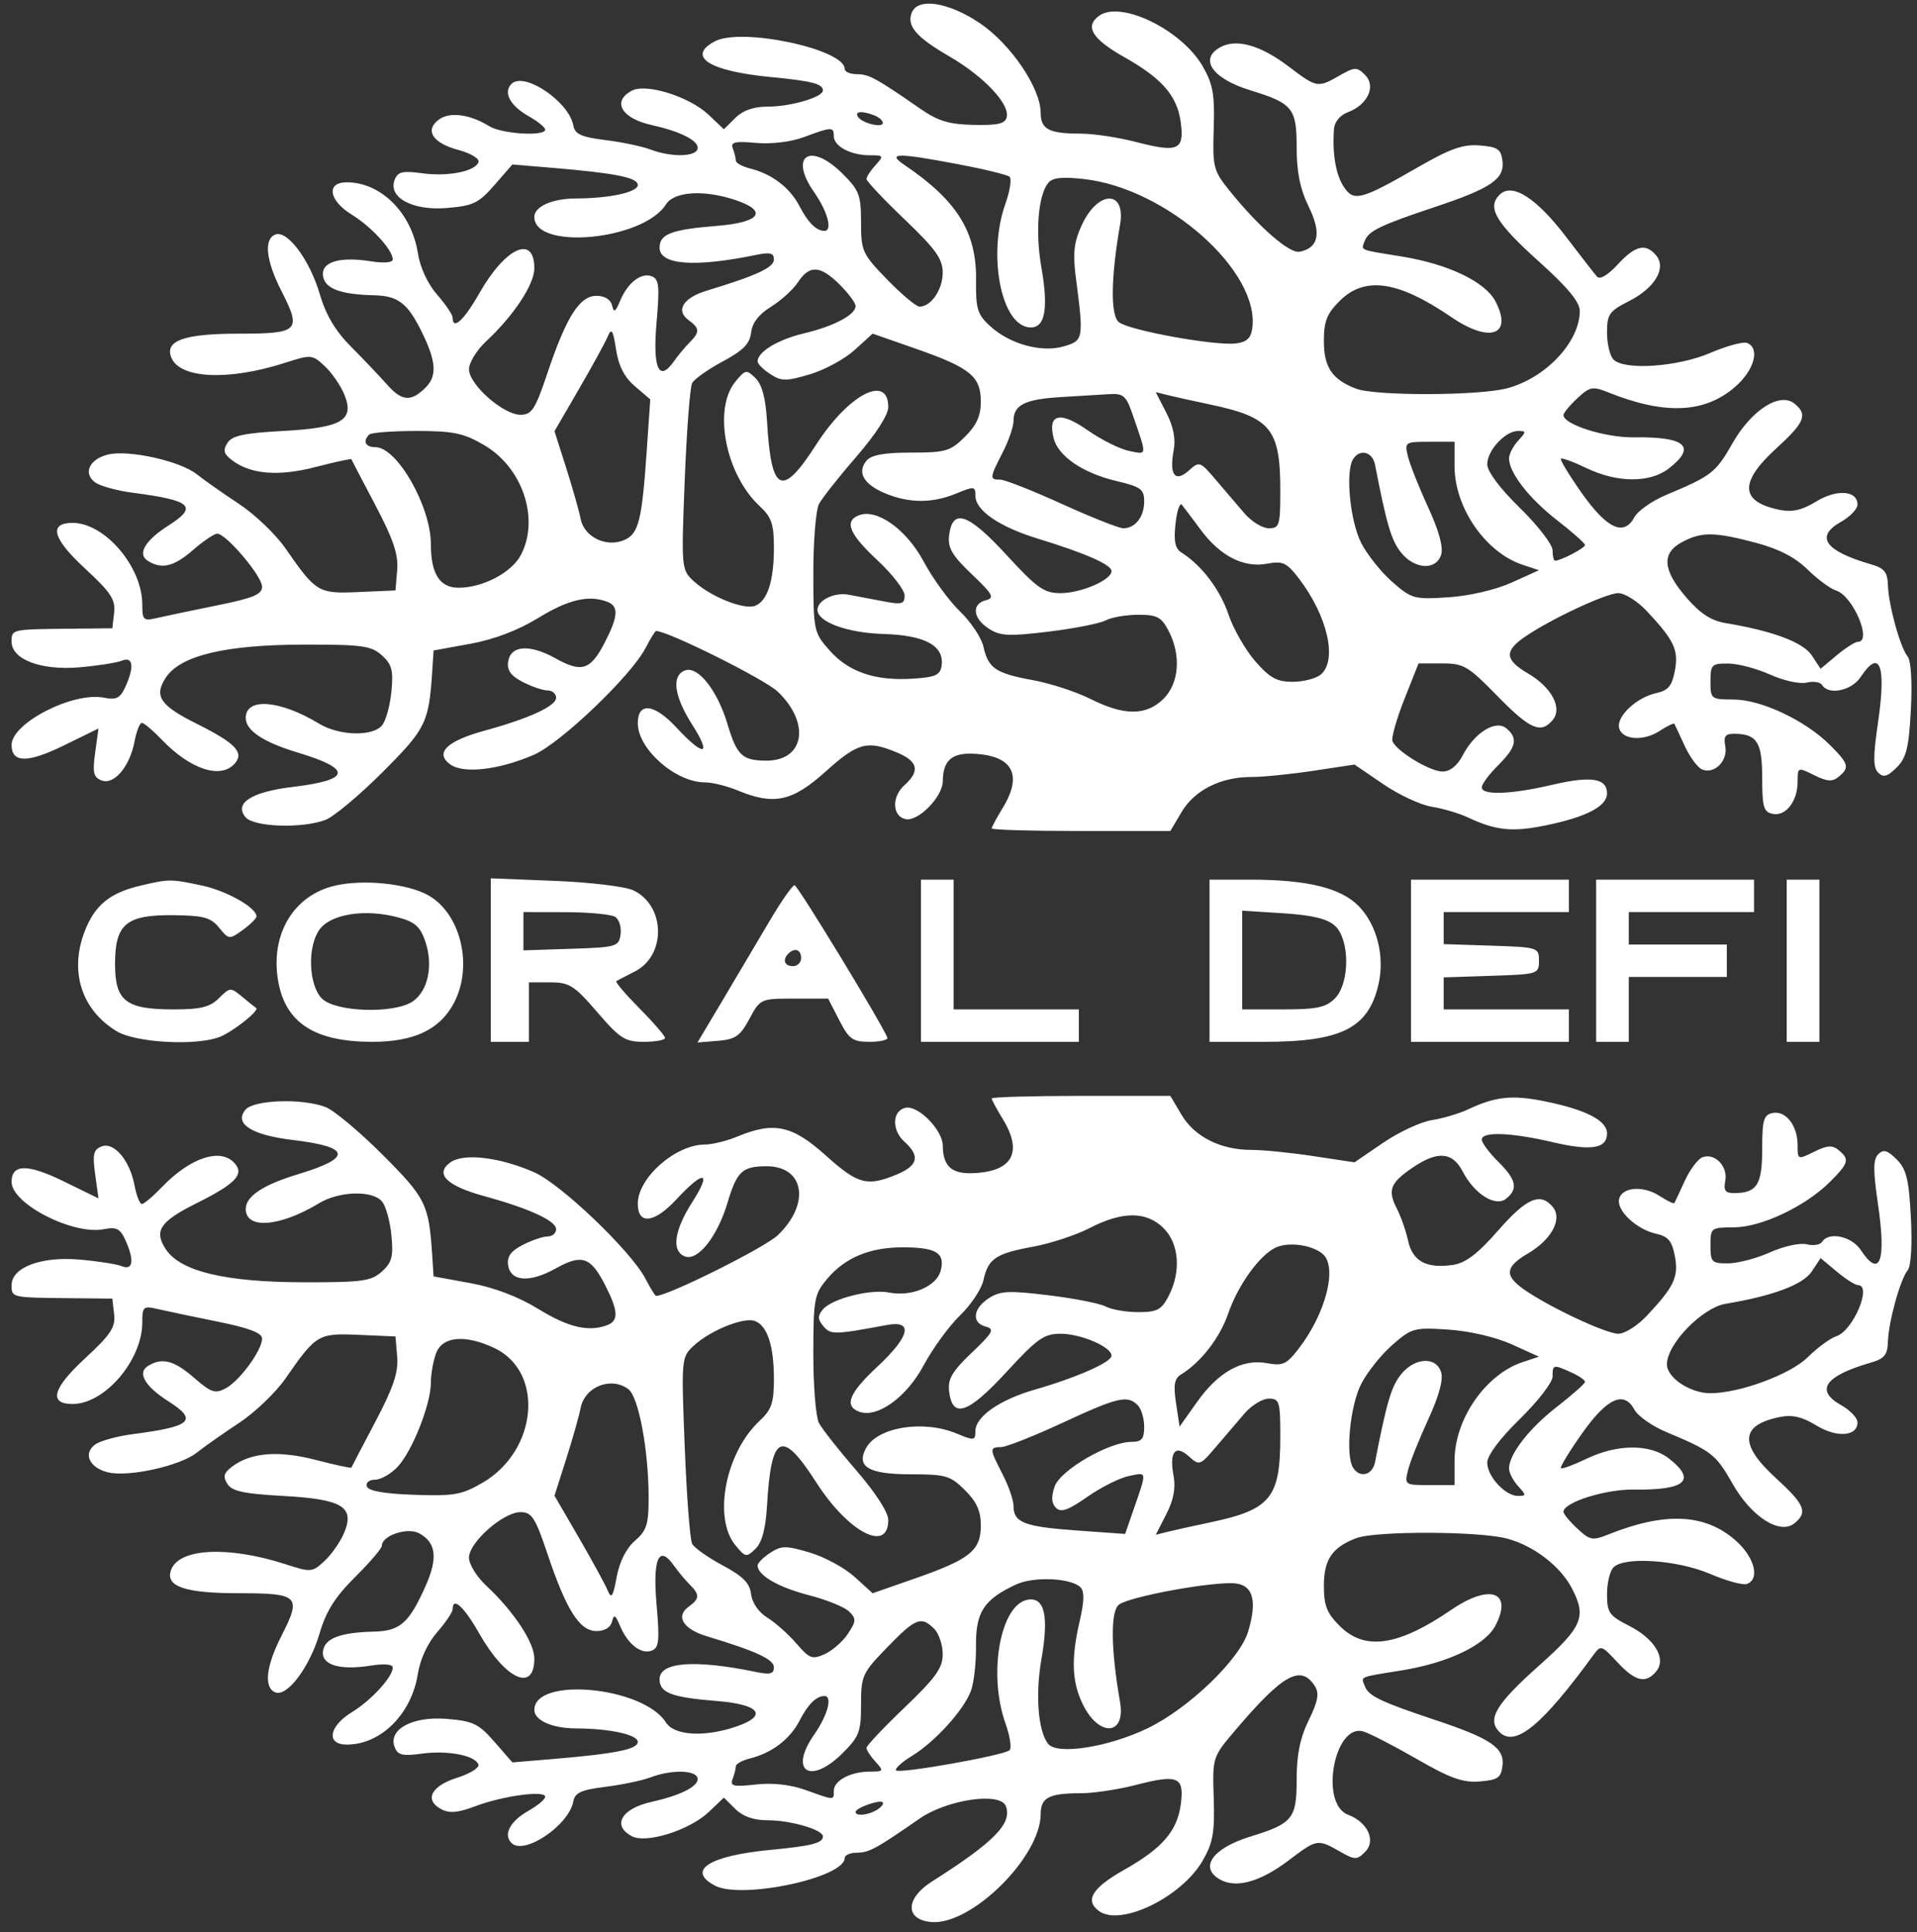 <svg width="124" height="125" viewBox="0 0 124 125" fill="none" xmlns="http://www.w3.org/2000/svg">
<rect x="0" y="0" width="124" height="125" fill="#333333" stroke="none"/>
<path fill-rule="evenodd" clip-rule="evenodd" d="M58.974 0.825C58.642 1.685 59.264 2.405 61.421 3.657C63.611 4.927 65.298 6.704 65.123 7.556C65.032 8.004 64.587 8.113 62.994 8.081C61.387 8.049 60.686 7.837 59.524 7.032C56.651 5.042 56.213 4.803 55.432 4.801C54.995 4.8 54.639 4.645 54.639 4.457C54.639 3.179 47.961 1.758 46.243 2.671C44.386 3.657 45.861 4.602 49.857 4.985C52.508 5.238 53.23 5.424 53.23 5.852C53.23 6.289 51.149 6.898 49.656 6.898C48.748 6.898 48.055 7.14 47.561 7.631L46.823 8.364L45.848 7.436C44.605 6.254 41.802 5.371 40.868 5.867C39.568 6.557 40.195 7.654 42.135 8.086C43.974 8.495 45.129 9.065 45.129 9.563C45.129 10.147 43.488 10.206 42.075 9.673C41.532 9.468 40.216 9.192 39.15 9.06C37.596 8.867 37.188 8.682 37.086 8.121C36.802 6.57 33.903 4.615 33.088 5.425C32.533 5.976 32.992 6.839 34.202 7.523C34.785 7.852 35.264 8.24 35.265 8.384C35.269 8.84 32.46 8.668 31.645 8.163C30.399 7.392 29.102 7.219 28.399 7.729C27.449 8.419 27.973 9.252 29.636 9.697C30.438 9.911 31.026 10.263 30.953 10.483C30.749 11.09 28.986 11.439 27.291 11.208C26.038 11.038 25.729 11.111 25.529 11.627C25.085 12.777 26.678 13.641 28.906 13.457C30.605 13.317 30.964 13.144 31.986 11.97L33.143 10.641L35.786 10.863C39.819 11.202 41.255 11.492 41.255 11.968C41.255 12.435 39.436 12.833 37.269 12.839C35.723 12.844 34.563 13.357 34.563 14.037C34.563 16.217 41.621 15.541 43.079 13.222C43.611 12.378 45.558 12.261 47.595 12.95C49.709 13.666 49.173 14.389 46.362 14.615C43.433 14.85 42.664 15.142 42.664 16.022C42.664 17.142 44.937 17.311 48.916 16.49C49.815 16.304 50.06 16.369 50.06 16.793C50.06 17.308 48.919 17.836 45.721 18.802C44.188 19.265 43.681 20.088 44.544 20.714C45.264 21.237 45.275 21.491 44.609 22.154C44.323 22.438 43.859 22.994 43.58 23.391C42.617 24.756 42.209 23.818 42.471 20.839C42.676 18.505 42.627 18.054 42.155 17.873C41.47 17.612 40.599 18.292 40.106 19.474C39.804 20.197 39.708 20.249 39.589 19.751C39.499 19.375 39.111 19.139 38.582 19.139C37.494 19.139 36.637 20.488 35.416 24.122C34.62 26.492 34.399 26.833 33.666 26.833C32.55 26.833 30.336 24.876 30.336 23.889C30.336 23.464 30.832 22.654 31.438 22.089C33.232 20.417 34.563 18.402 34.563 17.358C34.563 15.153 32.694 16.001 31.004 18.973C30.008 20.727 29.279 21.393 29.279 20.55C29.279 20.364 28.828 19.695 28.275 19.063C27.666 18.367 27.176 17.309 27.03 16.377C26.622 13.771 24.637 11.794 22.429 11.794C21.08 11.794 21.265 12.973 22.758 13.889C24.027 14.668 25.405 16.174 25.405 16.782C25.405 16.992 24.844 17.041 23.99 16.905C21.956 16.582 20.763 16.948 20.895 17.855C21.015 18.674 22.013 19.051 24.206 19.104C25.74 19.141 26.353 19.605 27.25 21.412C28.223 23.37 28.294 24.314 27.524 25.079C26.575 26.021 25.993 25.967 25.002 24.843C24.546 24.326 23.515 23.243 22.712 22.436C21.695 21.414 21.08 20.381 20.684 19.028C20.038 16.822 18.591 14.876 17.816 15.171C17.048 15.464 17.197 16.853 18.209 18.836C19.52 21.405 19.337 21.587 15.445 21.587C11.931 21.587 10.656 22.033 11.074 23.115C11.612 24.507 14.776 24.655 18.475 23.461C20.123 22.929 20.199 22.936 21 23.683C21.455 24.107 22.021 24.921 22.259 25.491C22.964 27.18 22.148 27.672 18.298 27.882C15.77 28.02 15.007 28.185 14.707 28.659C14.407 29.134 14.474 29.373 15.023 29.785C16.234 30.695 18.028 30.834 20.44 30.208C21.681 29.885 22.711 29.663 22.73 29.713C22.748 29.764 23.447 31.102 24.282 32.686C25.444 34.892 25.775 35.876 25.691 36.883L25.581 38.199L23.22 38.302C20.577 38.417 20.456 38.345 18.457 35.466C17.831 34.565 16.484 33.277 15.463 32.604C14.441 31.93 13.21 31.064 12.725 30.679C11.647 29.82 8.294 29.08 6.974 29.41C5.772 29.709 5.356 30.628 6.159 31.211C6.484 31.447 7.58 31.748 8.593 31.879C12.396 32.372 12.829 32.772 10.893 34.002C9.385 34.961 8.866 35.844 9.555 36.28C10.46 36.853 11.248 36.664 12.495 35.576C13.157 34.999 13.858 34.527 14.052 34.527C14.627 34.527 16.952 37.273 16.952 37.953C16.952 38.456 16.383 38.693 14.046 39.165C12.448 39.488 10.704 39.854 10.172 39.978C9.272 40.188 9.203 40.126 9.203 39.1C9.203 36.668 6.782 33.832 4.702 33.829C3.127 33.826 3.397 34.838 5.488 36.77C7.17 38.325 7.479 38.792 7.382 39.637L7.266 40.647L4.448 40.676C0.745 40.713 0.75 40.712 0.75 41.513C0.75 42.666 2.646 43.385 5.13 43.174C6.305 43.074 7.543 42.88 7.882 42.744C8.616 42.449 8.703 43.142 8.098 44.46C7.771 45.172 7.519 45.297 6.721 45.138C4.727 44.742 0.75 46.778 0.75 48.195C0.75 49.367 1.784 49.377 4.132 48.227L6.37 47.131L6.155 48.691C5.976 49.988 6.046 50.292 6.57 50.491C7.379 50.8 8.395 49.597 8.703 47.967C8.827 47.307 9.04 46.768 9.176 46.768C9.312 46.768 9.889 47.254 10.458 47.848C12.327 49.8 14.315 50.438 15.206 49.373C15.797 48.665 15.21 48.064 12.709 46.816C10.347 45.637 9.941 45.029 10.726 43.839C11.671 42.407 14.571 41.713 19.644 41.704C23.432 41.697 24.01 41.776 24.7 42.396C25.349 42.979 25.452 43.367 25.318 44.744C25.23 45.652 24.957 46.636 24.711 46.931C24.097 47.665 21.94 47.606 20.642 46.819C18.104 45.283 15.895 45.109 15.895 46.447C15.895 47.263 17.026 48.015 19.269 48.691C22.811 49.758 22.707 50.459 18.939 50.91C16.266 51.229 15.122 51.963 15.88 52.87C16.415 53.51 19.541 53.615 21.052 53.044C21.589 52.842 23.251 51.451 24.746 49.955C27.548 47.15 27.741 46.761 27.956 43.464L28.047 42.084L30.423 41.65C31.965 41.368 33.512 40.779 34.833 39.97C36.778 38.778 38.08 38.475 39.289 38.936C40.032 39.219 39.991 39.868 39.126 41.553C38.199 43.356 37.634 43.541 35.94 42.595C34.26 41.657 33.021 41.745 32.868 42.813C32.788 43.37 33.048 43.728 33.819 44.124C34.403 44.424 35.126 44.669 35.426 44.669C35.726 44.669 35.972 44.882 35.972 45.141C35.972 45.679 34.228 46.482 31.351 47.269C28.897 47.94 28.109 48.709 29.117 49.45C29.969 50.078 32.276 49.813 34.54 48.828C36.265 48.078 40.817 43.727 41.749 41.938C42.068 41.324 42.377 40.822 42.436 40.822C43.206 40.822 49.466 43.944 50.308 44.747C52.441 46.783 52.035 49.222 49.565 49.211C48.009 49.203 47.665 48.878 47.056 46.841C46.401 44.651 45.136 43.058 44.304 43.376C43.423 43.711 43.6 45.043 44.769 46.874C46.067 48.906 45.553 49.002 43.75 47.063C42.313 45.518 41.255 45.402 41.255 46.79C41.255 48.464 43.697 50.615 45.597 50.615C46.067 50.615 47.021 50.851 47.717 51.139C50.061 52.112 51.247 51.857 53.406 49.915C55.488 48.044 56.087 47.881 57.996 48.673C59.389 49.251 59.535 49.872 58.498 50.804C57.659 51.558 57.714 52.83 58.593 52.996C59.41 53.151 60.978 51.543 60.984 50.543C60.993 49.244 61.537 48.723 62.848 48.76C65.486 48.835 66.2 50.09 64.852 52.284C64.465 52.914 64.149 53.504 64.149 53.596C64.149 53.688 66.749 53.762 69.926 53.762H75.702L76.44 52.521C77.278 51.11 78.974 50.264 80.956 50.267C81.689 50.269 83.487 50.088 84.952 49.867L87.616 49.464L89.466 50.727C90.482 51.422 91.899 52.081 92.613 52.193C93.327 52.305 94.387 52.619 94.968 52.892C96.754 53.731 97.822 53.841 99.958 53.404C102.615 52.86 103.949 52.166 103.949 51.329C103.949 50.345 102.917 50.185 100.389 50.777C97.736 51.398 95.848 51.465 95.848 50.938C95.848 50.73 96.324 50.089 96.905 49.512C98.084 48.341 98.213 47.76 97.435 47.119C96.745 46.55 95.381 47.396 94.614 48.869C94.264 49.541 93.797 49.915 93.308 49.915C92.494 49.915 90.325 48.599 90.072 47.952C89.988 47.738 90.333 46.519 90.838 45.242L91.757 42.92H93.279C94.677 42.92 94.968 43.092 96.849 45.019C98.969 47.19 99.672 47.496 100.436 46.582C101.082 45.809 100.375 44.472 98.845 43.575C97.357 42.703 97.292 42.141 98.578 41.24C100.196 40.106 103.882 38.374 104.678 38.374C105.091 38.374 105.909 38.885 106.498 39.511C108.291 41.414 108.592 42.05 108.338 43.396C108.153 44.375 107.905 44.673 107.132 44.841C105.882 45.114 104.582 46.314 104.726 47.062C104.88 47.865 106.276 47.987 107.346 47.291C107.836 46.973 108.268 46.764 108.305 46.827C108.343 46.891 108.645 47.537 108.978 48.265C109.311 48.992 109.824 49.678 110.117 49.79C110.914 50.094 111.779 49.209 111.599 48.275C111.476 47.636 111.599 47.468 112.187 47.472C113.651 47.483 113.987 48.018 113.987 50.332C113.987 52.217 114.082 52.54 114.669 52.655C115.516 52.822 116.277 51.838 116.277 50.575C116.277 49.627 116.286 49.624 117.347 50.149C118.193 50.568 118.524 50.59 118.932 50.254C119.659 49.655 119.59 49.412 118.347 48.178C116.756 46.598 113.913 45.26 112.138 45.256C110.677 45.252 110.641 45.224 110.641 44.086C110.641 43.003 110.722 42.921 111.786 42.928C112.416 42.932 113.64 43.255 114.507 43.646C115.38 44.039 116.431 44.269 116.863 44.161C117.292 44.055 117.741 44.125 117.861 44.318C118.284 44.998 119.772 44.686 120.36 43.795C121.598 41.919 122.022 43.045 121.476 46.762C121.156 48.943 121.159 49.657 121.493 49.988C121.828 50.321 122.085 50.249 122.683 49.655C123.313 49.029 123.473 48.38 123.604 45.91C123.697 44.14 123.614 42.744 123.4 42.484C122.918 41.9 122.159 39.157 122.119 37.858C122.094 37.014 121.888 36.76 121.032 36.512C118.037 35.646 117.381 34.715 119.09 33.756C119.674 33.429 120.151 32.928 120.151 32.643C120.151 31.729 118.814 31.628 117.486 32.443C116.584 32.997 115.938 33.148 115.147 32.991C112.565 32.478 112.476 31.226 114.868 29.039C116.746 27.321 116.949 26.832 116.084 26.119C115.137 25.339 113.293 26.517 112.059 28.687C110.982 30.582 110.724 30.782 107.766 32.023C106.862 32.402 105.94 33.052 105.717 33.466C105.043 34.715 103.947 34.211 102.319 31.904C101.505 30.75 100.897 29.748 100.967 29.678C101.037 29.608 101.787 29.883 102.633 30.29C104.623 31.246 106.739 31.252 107.952 30.305C109.763 28.891 109.034 28.245 105.684 28.294C103.842 28.321 101.132 27.463 101.132 26.854C101.132 26.717 101.533 26.23 102.024 25.772C102.843 25.009 103.011 24.977 104.049 25.393C107.693 26.854 110.276 26.738 112.241 25.024C113.484 23.94 113.866 22.516 113.002 22.186C112.75 22.091 111.68 22.382 110.624 22.834C108.514 23.738 105.086 23.975 104.372 23.265C104.14 23.035 103.949 22.251 103.949 21.524C103.949 20.331 104.089 20.131 105.372 19.481C107.045 18.634 107.811 17.344 107.128 16.526C106.451 15.716 105.777 15.876 104.638 17.114C104.01 17.797 103.488 18.105 103.306 17.901C103.141 17.716 102.258 16.58 101.342 15.376C99.378 12.794 97.813 11.792 97.001 12.598C96.168 13.425 96.746 14.405 99.57 16.944C101.393 18.583 102.188 19.545 102.188 20.11C102.188 22.109 100.009 24.439 97.505 25.117C95.691 25.608 88.969 25.627 87.714 25.145C86.165 24.549 85.634 23.761 85.634 22.059C85.634 20.784 85.83 20.289 86.664 19.461C88.289 17.848 90.434 18.162 93.883 20.518C96.373 22.22 97.873 21.685 96.736 19.502C96.071 18.226 93.682 17.083 90.653 16.592C87.841 16.137 88.033 16.22 88.287 15.564C88.53 14.935 89.321 14.557 92.863 13.376C96.435 12.185 97.322 11.581 97.188 10.431C97.096 9.649 96.889 9.505 95.719 9.41C94.629 9.321 93.822 9.608 91.669 10.847C88.022 12.947 87.557 13.068 86.914 12.074C86.404 11.286 86.179 9.965 86.285 8.375C86.319 7.883 86.665 7.457 87.198 7.256C88.475 6.773 89.026 5.569 88.298 4.847C87.766 4.319 87.642 4.322 86.65 4.887C85.231 5.696 85.185 5.688 83.361 4.306C81.55 2.932 80.002 2.487 78.963 3.04C77.527 3.803 78.401 5.082 80.879 5.843C83.613 6.683 83.873 7.003 83.873 9.519C83.873 11.137 84.094 12.228 84.655 13.373C85.494 15.088 85.298 16.045 84.06 16.286C83.406 16.414 81.42 14.682 79.534 12.34C78.486 11.037 78.43 10.817 78.509 8.318C78.58 6.113 78.461 5.444 77.795 4.287C76.432 1.921 72.48 0 71.086 1.027C70.15 1.717 70.644 2.523 72.722 3.695C75.172 5.077 76.144 6.198 76.375 7.906C76.619 9.714 76.214 9.892 73.474 9.184C72.332 8.888 70.73 8.646 69.915 8.646C67.853 8.646 67.32 8.37 67.316 7.298C67.31 5.684 65.364 2.825 63.358 1.484C61.328 0.127 59.359 -0.17 58.974 0.825ZM56.547 7.46C56.854 7.577 57.105 7.798 57.105 7.952C57.105 8.303 55.752 7.97 55.493 7.555C55.271 7.198 55.748 7.155 56.547 7.46ZM53.935 8.809C53.935 9.464 55.026 10.045 56.255 10.045C57.162 10.045 57.182 10.08 56.631 10.685C56.31 11.037 56.048 11.44 56.048 11.581C56.048 11.722 57.157 12.898 58.514 14.195C60.534 16.127 60.979 16.75 60.979 17.645C60.979 18.735 60.225 19.838 59.48 19.838C59.265 19.838 58.325 19.051 57.392 18.09C55.776 16.426 55.696 16.25 55.696 14.383C55.696 12.621 55.575 12.304 54.498 11.235C52.405 9.156 51.009 10.067 52.661 12.434C53.545 13.702 53.873 14.948 53.318 14.936C52.792 14.926 52.261 14.395 51.712 13.332C51.098 12.141 49.928 11.25 48.512 10.898C48.008 10.772 47.595 10.542 47.595 10.386C47.595 10.23 47.507 9.876 47.4 9.599C47.243 9.192 47.53 9.124 48.897 9.245C49.904 9.334 51.159 9.183 51.998 8.871C53.805 8.198 53.935 8.194 53.935 8.809ZM61.972 10.623C63.654 10.941 65.151 11.306 65.3 11.434C65.45 11.563 65.331 12.346 65.036 13.174C63.888 16.406 64.722 20.919 66.514 21.172C67.58 21.323 67.849 20.095 67.362 17.307C66.962 15.017 67.15 12.654 67.796 11.842C68.075 11.491 68.688 11.423 70.125 11.585C75.47 12.187 81.525 17.568 81.001 21.252C80.911 21.887 80.631 22.14 79.928 22.22C78.547 22.378 73.01 21.368 72.371 20.842C71.823 20.39 71.853 17.977 72.449 14.546C72.847 12.256 71.006 12.29 69.96 14.592C69.463 15.688 69.387 16.396 69.595 17.994C70.107 21.919 70.085 22.041 68.808 22.409C67.354 22.828 65.311 22.263 64.034 21.088C63.225 20.343 63.112 19.972 63.137 18.157C63.182 15.023 61.92 12.983 58.51 10.676C57.338 9.883 58.001 9.873 61.972 10.623ZM54.314 18.412C54.88 18.974 55.343 19.6 55.343 19.803C55.343 20.367 53.948 21.104 51.998 21.569C50.316 21.97 49.004 22.765 49.004 23.381C49.004 23.54 49.372 23.909 49.822 24.201C50.547 24.673 50.836 24.675 52.375 24.22C53.33 23.938 54.636 23.23 55.278 22.646L56.446 21.585L59.25 22.565C62.755 23.79 63.444 24.352 63.444 25.982C63.444 26.902 63.17 27.509 62.415 28.259C61.474 29.192 61.174 29.281 58.936 29.281C57.198 29.281 56.36 29.432 56.052 29.801C55.419 30.558 55.866 31.339 57.264 31.92C58.82 32.565 60.318 32.566 61.871 31.922C63.012 31.448 63.092 31.458 63.092 32.071C63.092 33.022 64.634 34.082 67.13 34.847C70.228 35.797 71.898 36.533 71.898 36.948C71.898 37.523 69.927 38.374 68.598 38.374C67.533 38.374 67.084 38.056 65.096 35.893C62.615 33.194 61.6 32.854 61.392 34.652C61.3 35.447 61.593 35.945 62.861 37.151C64.23 38.454 64.353 38.681 63.768 38.833C62.83 39.076 62.923 39.997 63.955 40.668C64.697 41.151 65.239 41.178 67.829 40.864C69.484 40.663 71.146 40.335 71.522 40.136C71.897 39.936 72.844 39.773 73.627 39.773C74.846 39.773 75.126 39.92 75.587 40.805C76.411 42.388 76.277 44.2 75.26 45.21C74.15 46.311 72.719 46.316 70.551 45.225C69.629 44.761 67.949 44.212 66.816 44.004C64.403 43.561 63.922 43.235 63.612 41.834C63.486 41.264 62.804 40.238 62.096 39.555C61.388 38.873 60.332 37.423 59.749 36.333C58.638 34.256 56.732 32.889 55.566 33.334C54.585 33.708 54.923 34.538 56.752 36.243C57.721 37.146 58.514 38.173 58.514 38.525C58.514 39.077 58.331 39.13 57.193 38.911C56.466 38.772 55.434 38.576 54.9 38.476C53.968 38.301 52.878 38.831 52.878 39.458C52.878 40.24 54.821 40.949 57.15 41.016C59.841 41.094 61.093 41.78 60.906 43.076C60.821 43.673 60.505 43.814 59.042 43.908C56.621 44.064 54.895 43.478 53.659 42.079C52.638 40.925 52.614 40.809 52.61 37.1C52.608 35.012 52.773 32.988 52.977 32.603C53.182 32.219 54.273 30.837 55.403 29.534C56.656 28.088 57.457 26.842 57.457 26.336C57.457 24.172 54.883 25.512 52.796 28.762C50.571 32.227 49.886 31.904 49.614 27.259C49.526 25.761 49.29 24.872 48.869 24.462C48.286 23.892 48.218 23.904 47.572 24.686C46.104 26.463 46.93 30.699 49.146 32.752C49.906 33.457 50.06 33.909 50.06 35.439C50.06 37.596 49.638 38.891 48.835 39.197C48.117 39.47 45.931 38.587 44.865 37.592C44.074 36.854 44.066 36.767 44.291 31.052C44.416 27.866 44.632 25.045 44.771 24.784C44.91 24.523 45.8 23.893 46.749 23.385C48.074 22.676 48.501 22.241 48.585 21.514C48.658 20.885 49.09 20.326 49.87 19.847C50.516 19.451 51.302 18.736 51.617 18.258C52.366 17.123 53.055 17.162 54.314 18.412ZM41.074 24.993L42.062 25.838L41.829 29.221C41.523 33.666 41.31 34.517 40.406 34.926C39.25 35.449 37.793 34.758 37.56 33.577C37.454 33.042 37.03 31.545 36.617 30.251L35.867 27.898L37.444 25.18C38.312 23.684 39.154 22.146 39.316 21.762C39.555 21.192 39.654 21.349 39.847 22.605C40.012 23.677 40.387 24.407 41.074 24.993ZM73.236 26.745C74.215 29.57 74.228 29.411 73.042 29.176C72.448 29.058 71.233 28.452 70.343 27.828C68.557 26.579 67.755 26.773 68.156 28.358C68.45 29.522 70.056 30.612 72.236 31.126C73.796 31.494 74.011 31.653 74.011 32.441C74.011 33.437 73.434 34.177 72.657 34.177C72.377 34.177 70.592 33.469 68.69 32.603C66.789 31.738 64.989 31.029 64.691 31.029C63.998 31.029 64.007 30.928 64.853 29.281C65.241 28.527 65.558 27.608 65.558 27.239C65.558 26.204 66.278 25.834 68.564 25.694C69.72 25.624 71.141 25.536 71.723 25.5C72.653 25.442 72.837 25.593 73.236 26.745ZM78.243 26.162C82.206 26.995 82.816 27.741 82.816 31.752C82.816 33.988 82.758 34.177 82.071 34.177C81.662 34.177 80.955 33.745 80.5 33.215C80.046 32.686 79.207 31.704 78.636 31.033C77.626 29.846 77.579 29.83 76.896 30.444C76.013 31.238 75.62 30.723 75.915 29.16C76.059 28.394 75.909 27.61 75.442 26.702L74.758 25.368L75.535 25.562C75.963 25.669 77.182 25.939 78.243 26.162ZM31.306 28.79C33.801 30.242 34.916 33.556 33.698 35.896C33.102 37.041 31.235 38.024 29.658 38.024C28.444 38.024 27.871 37.12 27.871 35.208C27.871 32.759 25.685 28.931 24.287 28.931C23.638 28.931 23.445 28.545 23.879 28.115C24.008 27.987 25.381 27.882 26.93 27.882C29.326 27.882 29.979 28.017 31.306 28.79ZM98.192 28.522C97.872 28.873 97.61 29.385 97.611 29.658C97.613 30.582 98.906 32.246 100.714 33.653C101.703 34.422 102.519 35.144 102.526 35.258C102.539 35.446 100.959 36.276 100.587 36.276C100.499 36.276 100.427 35.972 100.427 35.602C100.427 35.231 99.476 33.998 98.314 32.861C97.022 31.599 96.201 30.501 96.201 30.038C96.201 29.142 97.365 27.882 98.192 27.882C98.735 27.882 98.735 27.926 98.192 28.522ZM94.087 30.169C94.087 32.844 96.09 35.742 98.49 36.54L99.547 36.891L97.786 37.687C96.751 38.156 95.066 38.549 93.701 38.641C91.481 38.79 91.32 38.746 90.07 37.657C89.351 37.03 88.442 35.893 88.051 35.132C87.329 33.727 87.016 30.522 87.522 29.71C87.956 29.013 88.779 29.219 88.943 30.068C89.69 33.916 89.995 34.952 90.611 35.73C91.491 36.84 92.887 36.925 93.218 35.889C93.371 35.412 93.078 34.338 92.383 32.829C91.794 31.551 91.206 30.072 91.076 29.543C90.846 28.599 90.871 28.581 92.464 28.581H94.087V30.169ZM77.659 34.265C78.915 35.968 80.44 36.752 81.952 36.47C82.976 36.28 83.224 36.393 84.012 37.42C85.876 39.847 86.531 42.735 85.425 43.647C85.116 43.901 84.299 44.11 83.609 44.11C82.592 44.11 82.132 43.856 81.19 42.774C80.551 42.039 79.772 40.675 79.46 39.742C78.929 38.156 77.718 36.562 76.427 35.751C76.01 35.489 75.912 35.019 76.037 33.884C76.129 33.05 76.314 32.499 76.448 32.66C76.582 32.821 77.127 33.543 77.659 34.265ZM113.553 35.109C115.062 35.51 116.114 36.052 116.918 36.843C117.561 37.475 118.395 38.09 118.771 38.208C119.862 38.552 121.123 41.522 120.178 41.522C119.999 41.522 119.383 41.914 118.809 42.394L117.764 43.267L117.195 42.403C116.634 41.554 114.676 40.819 111.627 40.313C110.682 40.157 109.978 39.698 109.073 38.648C107.55 36.882 107.465 35.792 108.792 35.077C110.053 34.398 110.89 34.403 113.553 35.109ZM9.109 57.291C7.106 57.759 6.131 58.555 5.476 60.258C4.477 62.856 5.274 65.34 7.549 66.718C8.773 67.459 12.668 67.677 14.199 67.089C15.055 66.761 16.817 65.363 16.568 65.21C16.489 65.161 16.08 64.835 15.66 64.484C14.918 63.866 14.875 63.869 14.163 64.576C13.576 65.159 12.989 65.304 11.219 65.304C8.134 65.304 7.442 64.765 7.442 62.365C7.442 59.775 8.163 59.175 11.23 59.209C13.176 59.231 13.634 59.358 14.175 60.021C14.803 60.79 14.834 60.793 15.697 60.17C16.181 59.819 16.582 59.426 16.589 59.296C16.615 58.734 14.672 57.632 13.046 57.286C11.055 56.862 10.942 56.862 9.109 57.291ZM21.675 57.296C18.962 57.922 17.446 60.5 18.006 63.54C18.495 66.197 20.39 67.402 24.078 67.402C26.766 67.402 28.427 66.622 29.34 64.932C30.629 62.546 29.822 59.106 27.695 57.917C26.342 57.162 23.523 56.871 21.675 57.296ZM31.745 62.113V67.402H32.978H34.211V65.478V63.555H35.592C36.831 63.555 37.144 63.753 38.629 65.478C40.107 67.197 40.429 67.402 41.65 67.402C42.401 67.402 43.016 67.289 43.016 67.152C43.016 67.014 42.273 66.152 41.364 65.236C40.456 64.32 39.782 63.528 39.867 63.475C39.952 63.423 40.493 63.141 41.068 62.848C43.11 61.81 43.048 58.59 40.967 57.601C40.445 57.353 38.17 57.079 35.884 56.988L31.745 56.824V62.113ZM59.57 62.156V67.402H64.677H69.784V66.353V65.304H65.734H61.683V61.107V56.91H60.627H59.57V62.156ZM78.238 62.156V67.402H81.771C86.778 67.402 88.524 66.52 89.17 63.666C89.578 61.863 89.07 59.847 87.904 58.638C86.754 57.446 84.568 56.91 80.862 56.91H78.238V62.156ZM91.27 62.156V67.402H96.377H101.484V66.353V65.304H97.433H93.383V64.268V63.233L96.465 63.131C99.49 63.032 99.547 63.014 99.547 62.156C99.547 61.298 99.49 61.28 96.465 61.181L93.383 61.08V60.044V59.008H97.433H101.484V57.959V56.91H96.377H91.27V62.156ZM103.245 62.156V67.402H104.302H105.358V65.304V63.205H108.528H111.698V62.156V61.107H108.528H105.358V60.058V59.008H109.409H113.459V57.959V56.91H108.352H103.245V62.156ZM115.572 62.156V67.402H116.629H117.686V62.156V56.91H116.629H115.572V62.156ZM49.759 59.62C48.995 60.919 47.638 63.21 46.743 64.713L45.115 67.445L46.443 67.336C47.569 67.244 47.878 67.028 48.475 65.917C49.173 64.618 49.199 64.606 51.374 64.605L53.568 64.604L54.287 66.003C54.922 67.24 55.151 67.402 56.261 67.402C56.951 67.402 57.463 67.277 57.398 67.124C56.955 66.077 51.596 57.275 51.397 57.268C51.26 57.264 50.523 58.322 49.759 59.62ZM25.822 59.37C26.857 59.655 27.2 59.973 27.522 60.943C28.031 62.474 27.686 64.098 26.708 64.779C25.525 65.601 21.717 65.488 20.826 64.604C19.965 63.749 19.869 61.27 20.654 60.158C21.389 59.116 23.651 58.771 25.822 59.37ZM39.789 59.315C40.048 59.479 40.206 59.988 40.141 60.447C40.027 61.245 39.887 61.286 36.94 61.383L33.858 61.484V60.246V59.008L36.588 59.014C38.089 59.017 39.53 59.153 39.789 59.315ZM86.341 59.885C87.325 60.769 87.324 63.626 86.338 64.604C85.76 65.179 85.165 65.304 82.993 65.304H80.351V62.11V58.916L82.995 59.085C84.869 59.204 85.843 59.437 86.341 59.885ZM51.821 61.981C51.821 62.27 51.584 62.506 51.293 62.506C50.743 62.506 50.594 62.092 51 61.69C51.405 61.287 51.821 61.435 51.821 61.981ZM64.149 71.066C64.149 71.157 64.465 71.748 64.852 72.377C66.2 74.572 65.486 75.827 62.848 75.902C61.537 75.938 60.993 75.418 60.984 74.119C60.978 73.119 59.41 71.511 58.593 71.666C57.714 71.832 57.659 73.104 58.498 73.858C59.535 74.79 59.389 75.411 57.996 75.988C56.087 76.781 55.488 76.618 53.406 74.746C51.247 72.805 50.061 72.55 47.717 73.522C47.021 73.811 46.067 74.047 45.597 74.047C43.697 74.047 41.255 76.198 41.255 77.872C41.255 79.26 42.313 79.144 43.75 77.598C45.553 75.66 46.067 75.755 44.769 77.788C43.6 79.618 43.423 80.95 44.304 81.286C45.136 81.603 46.401 80.011 47.056 77.821C47.665 75.784 48.009 75.459 49.565 75.451C52.035 75.439 52.441 77.879 50.308 79.915C49.466 80.718 43.206 83.84 42.436 83.84C42.377 83.84 42.068 83.337 41.749 82.724C40.817 80.935 36.265 76.584 34.54 75.834C32.276 74.849 29.969 74.584 29.117 75.211C28.109 75.953 28.897 76.722 31.351 77.393C34.228 78.18 35.972 78.983 35.972 79.521C35.972 79.78 35.726 79.993 35.426 79.993C35.126 79.993 34.403 80.238 33.819 80.537C33.048 80.933 32.788 81.291 32.868 81.849C33.021 82.917 34.26 83.004 35.94 82.066C37.634 81.121 38.199 81.306 39.126 83.109C39.991 84.794 40.032 85.443 39.289 85.726C38.08 86.186 36.778 85.884 34.833 84.692C33.512 83.882 31.965 83.293 30.423 83.012L28.047 82.578L27.956 81.198C27.741 77.9 27.548 77.512 24.746 74.707C23.251 73.21 21.589 71.82 21.052 71.618C19.541 71.047 16.415 71.152 15.88 71.791C15.122 72.699 16.266 73.433 18.939 73.752C22.707 74.203 22.811 74.903 19.269 75.971C17.026 76.647 15.895 77.398 15.895 78.214C15.895 79.552 18.104 79.379 20.642 77.842C21.94 77.056 24.097 76.997 24.711 77.731C24.957 78.026 25.23 79.01 25.318 79.917C25.452 81.295 25.349 81.683 24.7 82.266C24.01 82.885 23.432 82.965 19.644 82.958C14.571 82.949 11.671 82.255 10.726 80.822C9.941 79.633 10.347 79.024 12.709 77.846C15.21 76.598 15.797 75.996 15.206 75.289C14.315 74.223 12.327 74.862 10.458 76.814C9.889 77.408 9.312 77.894 9.176 77.894C9.04 77.894 8.827 77.354 8.703 76.695C8.395 75.064 7.379 73.862 6.57 74.17C6.046 74.37 5.976 74.674 6.155 75.971L6.37 77.53L4.132 76.434C1.784 75.285 0.75 75.294 0.75 76.466C0.75 77.884 4.727 79.92 6.721 79.523C7.519 79.365 7.771 79.49 8.098 80.202C8.703 81.52 8.616 82.213 7.882 81.918C7.544 81.781 6.305 81.588 5.13 81.488C2.646 81.276 0.75 81.995 0.75 83.149C0.75 83.95 0.745 83.949 4.448 83.986L7.266 84.014L7.382 85.025C7.479 85.87 7.17 86.337 5.488 87.892C3.397 89.824 3.127 90.836 4.702 90.833C6.782 90.83 9.203 87.994 9.203 85.561C9.203 84.536 9.272 84.474 10.172 84.683C10.705 84.808 12.448 85.174 14.046 85.497C16.11 85.913 16.952 86.234 16.952 86.601C16.952 87.356 15.498 89.341 14.594 89.822C13.915 90.182 13.652 90.094 12.553 89.136C11.251 88.001 10.468 87.804 9.555 88.382C8.866 88.818 9.385 89.701 10.893 90.659C12.829 91.89 12.396 92.29 8.593 92.782C7.58 92.914 6.484 93.215 6.159 93.451C5.356 94.034 5.772 94.953 6.974 95.252C8.294 95.581 11.647 94.842 12.725 93.983C13.21 93.598 14.441 92.731 15.463 92.058C16.484 91.384 17.831 90.097 18.457 89.196C20.456 86.316 20.577 86.244 23.22 86.359L25.581 86.463L25.691 87.779C25.775 88.786 25.444 89.77 24.282 91.975C23.447 93.56 22.748 94.897 22.73 94.948C22.711 94.999 21.681 94.776 20.44 94.454C18.028 93.827 16.234 93.967 15.023 94.876C14.474 95.288 14.407 95.528 14.707 96.002C15.007 96.477 15.77 96.642 18.298 96.78C22.148 96.99 22.964 97.482 22.259 99.17C22.021 99.741 21.455 100.555 21 100.979C20.199 101.726 20.123 101.733 18.475 101.201C14.776 100.007 11.612 100.154 11.074 101.547C10.656 102.629 11.931 103.075 15.445 103.075C19.337 103.075 19.52 103.257 18.209 105.826C17.197 107.809 17.048 109.198 17.816 109.491C18.587 109.784 20.037 107.843 20.676 105.663C21.091 104.243 21.681 103.309 22.968 102.031C23.921 101.085 24.701 100.172 24.701 100.003C24.701 99.347 26.344 98.791 27.098 99.192C28.214 99.785 28.339 100.789 27.526 102.615C26.464 104.999 25.878 105.518 24.206 105.558C22.013 105.611 21.015 105.987 20.895 106.806C20.763 107.713 21.956 108.08 23.99 107.757C24.844 107.621 25.405 107.67 25.405 107.879C25.405 108.488 24.027 109.994 22.758 110.773C21.265 111.689 21.08 112.868 22.429 112.868C24.637 112.868 26.622 110.891 27.03 108.284C27.176 107.352 27.666 106.295 28.275 105.598C28.828 104.967 29.279 104.298 29.279 104.112C29.279 103.269 30.008 103.934 31.004 105.688C32.694 108.66 34.563 109.509 34.563 107.304C34.563 106.259 33.232 104.245 31.438 102.572C30.832 102.008 30.336 101.198 30.336 100.773C30.336 99.786 32.55 97.829 33.666 97.829C34.399 97.829 34.62 98.17 35.416 100.539C36.637 104.174 37.494 105.523 38.582 105.523C39.111 105.523 39.499 105.287 39.589 104.911C39.708 104.413 39.804 104.465 40.106 105.188C40.599 106.37 41.47 107.049 42.155 106.788C42.627 106.608 42.676 106.157 42.471 103.822C42.209 100.844 42.617 99.906 43.58 101.271C43.859 101.667 44.323 102.224 44.609 102.508C45.275 103.17 45.264 103.425 44.544 103.948C43.681 104.574 44.188 105.396 45.721 105.859C48.919 106.826 50.06 107.354 50.06 107.869C50.06 108.293 49.815 108.358 48.916 108.172C44.937 107.35 42.664 107.52 42.664 108.64C42.664 109.519 43.433 109.812 46.362 110.047C49.173 110.272 49.709 110.996 47.595 111.711C45.558 112.401 43.611 112.284 43.079 111.44C41.621 109.12 34.563 108.445 34.563 110.625C34.563 111.305 35.723 111.818 37.269 111.822C39.436 111.829 41.255 112.226 41.255 112.694C41.255 113.17 39.819 113.46 35.786 113.799L33.143 114.02L31.986 112.692C30.964 111.518 30.605 111.345 28.906 111.205C26.678 111.021 25.085 111.885 25.529 113.034C25.729 113.551 26.038 113.624 27.291 113.453C28.966 113.225 30.748 113.57 30.946 114.16C31.016 114.369 30.394 114.754 29.563 115.015C27.885 115.543 27.425 116.453 28.538 117.045C29.074 117.33 29.617 117.282 30.76 116.85C32.528 116.182 35.268 115.812 35.265 116.242C35.264 116.406 34.785 116.81 34.202 117.139C32.992 117.823 32.533 118.686 33.088 119.237C33.903 120.047 36.802 118.092 37.086 116.541C37.188 115.98 37.596 115.795 39.15 115.602C40.216 115.47 41.532 115.194 42.075 114.989C43.488 114.455 45.129 114.515 45.129 115.099C45.129 115.597 43.974 116.167 42.135 116.576C40.195 117.008 39.568 118.104 40.868 118.795C41.802 119.291 44.605 118.408 45.848 117.226L46.823 116.298L47.561 117.031C48.055 117.521 48.748 117.764 49.656 117.764C51.149 117.764 53.23 118.373 53.23 118.81C53.23 119.238 52.508 119.424 49.857 119.677C45.861 120.059 44.386 121.004 46.243 121.991C47.961 122.904 54.639 121.483 54.639 120.205C54.639 120.017 54.995 119.862 55.432 119.861C56.211 119.859 56.664 119.612 59.485 117.655C61.267 116.419 64.703 115.919 65.06 116.844C65.493 117.963 64.313 119.168 60.275 121.731C58.559 122.82 58.532 124.186 60.224 124.346C62.802 124.591 67.305 120.158 67.316 117.364C67.32 116.292 67.853 116.015 69.915 116.015C70.73 116.015 72.332 115.774 73.474 115.478C76.214 114.769 76.619 114.948 76.375 116.755C76.144 118.463 75.172 119.584 72.722 120.966C70.644 122.139 70.15 122.945 71.086 123.635C72.48 124.661 76.432 122.741 77.795 120.375C78.462 119.217 78.58 118.549 78.509 116.337C78.425 113.692 78.428 113.682 79.883 111.965C82.987 108.304 84.148 107.66 85.057 109.094C85.347 109.551 85.253 110.066 84.655 111.289C84.094 112.434 83.873 113.525 83.873 115.142C83.873 117.659 83.613 117.978 80.879 118.818C78.401 119.58 77.527 120.859 78.963 121.622C80.002 122.174 81.55 121.729 83.361 120.356C85.185 118.974 85.231 118.966 86.65 119.775C87.642 120.34 87.766 120.343 88.298 119.815C89.026 119.093 88.475 117.888 87.198 117.406C85.331 116.701 86.319 111.435 88.207 112.025C88.632 112.158 90.19 112.963 91.669 113.814C93.822 115.054 94.629 115.341 95.719 115.252C96.889 115.157 97.096 115.013 97.188 114.231C97.322 113.08 96.435 112.476 92.863 111.285C89.321 110.105 88.53 109.727 88.287 109.098C88.033 108.441 87.841 108.525 90.653 108.07C93.682 107.579 96.071 106.436 96.736 105.16C97.873 102.976 96.373 102.442 93.883 104.144C90.434 106.5 88.289 106.814 86.664 105.2C85.83 104.373 85.634 103.878 85.634 102.602C85.634 100.901 86.165 100.113 87.714 99.517C88.969 99.034 95.691 99.053 97.505 99.545C99.217 100.008 100.932 101.327 101.673 102.749C102.638 104.604 102.368 105.244 99.569 107.742C96.746 110.26 96.167 111.236 97.001 112.064C98.004 113.06 99.75 111.626 103.049 107.097C103.547 106.413 103.581 106.422 104.614 107.534C105.778 108.786 106.45 108.947 107.128 108.136C107.811 107.318 107.045 106.028 105.372 105.18C104.089 104.53 103.949 104.33 103.949 103.138C103.949 102.411 104.14 101.627 104.372 101.396C105.086 100.687 108.514 100.923 110.624 101.827C111.68 102.279 112.75 102.571 113.002 102.475C113.866 102.146 113.484 100.721 112.241 99.638C110.276 97.924 107.693 97.808 104.049 99.268C103.011 99.684 102.843 99.653 102.024 98.889C101.533 98.432 101.132 97.945 101.132 97.808C101.132 97.198 103.842 96.341 105.684 96.368C109.034 96.417 109.763 95.771 107.952 94.357C106.739 93.409 104.623 93.415 102.633 94.371C101.787 94.778 101.037 95.054 100.967 94.984C100.897 94.914 101.505 93.912 102.319 92.758C103.947 90.45 105.043 89.946 105.717 91.196C105.94 91.61 106.862 92.26 107.766 92.639C110.724 93.879 110.982 94.08 112.059 95.974C113.293 98.145 115.137 99.322 116.084 98.543C116.949 97.829 116.746 97.34 114.868 95.623C112.476 93.436 112.565 92.184 115.147 91.671C115.938 91.514 116.584 91.665 117.486 92.219C118.814 93.033 120.151 92.933 120.151 92.019C120.151 91.734 119.674 91.233 119.09 90.905C117.381 89.946 118.037 89.015 121.032 88.15C121.888 87.902 122.094 87.647 122.119 86.804C122.159 85.504 122.918 82.761 123.4 82.177C123.614 81.917 123.697 80.522 123.604 78.751C123.473 76.282 123.313 75.633 122.683 75.007C122.085 74.412 121.828 74.341 121.493 74.674C121.159 75.005 121.156 75.718 121.476 77.899C122.022 81.617 121.598 82.743 120.36 80.867C119.772 79.976 118.284 79.664 117.861 80.344C117.741 80.537 117.292 80.607 116.863 80.5C116.431 80.393 115.38 80.623 114.507 81.016C113.64 81.406 112.416 81.729 111.786 81.734C110.722 81.74 110.641 81.659 110.641 80.576C110.641 79.438 110.677 79.409 112.138 79.406C113.913 79.402 116.756 78.064 118.347 76.484C119.59 75.25 119.659 75.007 118.932 74.408C118.524 74.072 118.193 74.094 117.347 74.513C116.286 75.038 116.277 75.035 116.277 74.087C116.277 72.823 115.516 71.84 114.669 72.006C114.082 72.122 113.987 72.445 113.987 74.33C113.987 76.644 113.651 77.179 112.187 77.189C111.599 77.194 111.476 77.026 111.599 76.386C111.779 75.452 110.914 74.568 110.117 74.871C109.824 74.983 109.311 75.67 108.978 76.397C108.645 77.124 108.343 77.771 108.305 77.835C108.268 77.898 107.836 77.689 107.346 77.371C106.276 76.674 104.88 76.797 104.726 77.6C104.582 78.348 105.882 79.548 107.132 79.82C107.905 79.989 108.153 80.287 108.338 81.266C108.592 82.611 108.291 83.248 106.498 85.151C105.909 85.776 105.091 86.288 104.678 86.288C103.882 86.288 100.196 84.556 98.578 83.422C97.292 82.52 97.357 81.958 98.845 81.087C100.375 80.19 101.082 78.853 100.436 78.079C99.636 77.123 98.747 77.507 96.909 79.606C95.581 81.122 94.805 81.712 93.978 81.834C92.278 82.086 91.371 81.598 91.084 80.276C90.945 79.639 90.615 78.695 90.349 78.178C89.742 76.998 89.929 76.52 91.385 75.533C92.994 74.442 93.951 74.519 94.614 75.793C95.381 77.266 96.745 78.112 97.435 77.543C98.213 76.902 98.084 76.321 96.905 75.15C96.324 74.573 95.848 73.931 95.848 73.724C95.848 73.197 97.736 73.264 100.389 73.885C102.917 74.477 103.949 74.316 103.949 73.333C103.949 72.496 102.615 71.802 99.958 71.258C97.822 70.821 96.754 70.93 94.968 71.769C94.387 72.043 93.327 72.357 92.613 72.469C91.899 72.58 90.482 73.24 89.466 73.934L87.616 75.197L84.952 74.795C83.487 74.573 81.689 74.393 80.956 74.394C78.974 74.398 77.278 73.552 76.44 72.141L75.702 70.899H69.926C66.749 70.899 64.149 70.974 64.149 71.066ZM75.26 79.452C76.277 80.462 76.411 82.274 75.587 83.857C75.126 84.741 74.846 84.889 73.627 84.889C72.844 84.889 71.897 84.726 71.522 84.526C71.146 84.327 69.484 83.999 67.829 83.798C65.239 83.484 64.697 83.511 63.955 83.994C62.923 84.665 62.83 85.585 63.768 85.829C64.353 85.981 64.23 86.208 62.861 87.511C61.593 88.717 61.3 89.214 61.392 90.01C61.6 91.808 62.615 91.467 65.096 88.769C67.084 86.606 67.533 86.288 68.598 86.288C69.922 86.288 71.898 87.138 71.898 87.708C71.898 88.128 69.668 89.115 66.934 89.904C64.651 90.563 63.092 91.653 63.092 92.591C63.092 93.204 63.012 93.214 61.871 92.74C59.712 91.844 56.752 92.325 56.016 93.691C55.365 94.9 56.195 95.381 58.936 95.381C61.174 95.381 61.474 95.469 62.415 96.403C63.17 97.153 63.444 97.76 63.444 98.68C63.444 100.31 62.755 100.871 59.25 102.097L56.446 103.077L55.278 102.016C54.636 101.432 53.33 100.724 52.375 100.442C50.836 99.986 50.547 99.989 49.822 100.46C49.372 100.753 49.004 101.122 49.004 101.28C49.004 101.915 50.346 102.692 52.319 103.201C53.464 103.496 54.637 103.972 54.926 104.26C55.393 104.723 55.384 104.885 54.851 105.693C54.52 106.194 53.845 106.787 53.351 107.011C52.541 107.377 52.359 107.31 51.52 106.333C51.008 105.737 50.162 104.984 49.641 104.66C49.074 104.308 48.649 103.695 48.584 103.136C48.501 102.423 48.065 101.981 46.749 101.276C45.8 100.768 44.91 100.139 44.771 99.877C44.632 99.617 44.416 96.796 44.291 93.61C44.066 87.895 44.074 87.808 44.865 87.069C45.931 86.075 48.117 85.191 48.835 85.465C49.638 85.77 50.06 87.066 50.06 89.222C50.06 90.752 49.906 91.205 49.146 91.91C46.93 93.963 46.104 98.198 47.572 99.976C48.218 100.758 48.286 100.77 48.869 100.2C49.29 99.79 49.526 98.901 49.614 97.402C49.886 92.757 50.571 92.434 52.796 95.9C54.877 99.142 57.457 100.49 57.457 98.336C57.457 97.844 56.636 96.571 55.397 95.138C54.264 93.829 53.172 92.443 52.971 92.058C52.77 91.674 52.608 89.656 52.61 87.574C52.614 84.02 52.669 83.724 53.522 82.718C54.679 81.352 56.282 80.691 58.414 80.697C60.562 80.704 61.14 81.058 60.852 82.193C60.593 83.222 58.972 83.913 57.504 83.622C56.295 83.381 53.813 84.017 53.228 84.716C52.88 85.133 52.886 85.352 53.261 85.799C53.73 86.361 53.962 86.357 57.369 85.722C59.103 85.399 58.862 86.451 56.752 88.418C54.923 90.124 54.585 90.954 55.566 91.328C56.732 91.773 58.638 90.406 59.749 88.328C60.332 87.239 61.388 85.789 62.096 85.106C62.804 84.424 63.486 83.398 63.612 82.828C63.922 81.426 64.403 81.1 66.818 80.657C67.952 80.449 69.598 79.907 70.477 79.453C72.598 78.355 74.155 78.355 75.26 79.452ZM85.544 81.113C86.535 81.929 85.784 84.935 84.012 87.242C83.224 88.268 82.976 88.382 81.952 88.191C80.358 87.894 78.808 88.756 77.424 90.711L76.3 92.297L76.071 90.779C75.891 89.585 75.964 89.186 76.412 88.911C77.673 88.138 78.907 86.546 79.433 85.013C80.092 83.094 81.534 81.115 82.589 80.682C83.424 80.339 84.859 80.548 85.544 81.113ZM120.178 83.14C121.123 83.14 119.862 86.11 118.771 86.454C118.395 86.572 117.561 87.187 116.918 87.819C115.792 88.927 112.512 90.135 110.629 90.135C109.327 90.135 107.824 89.133 107.824 88.265C107.824 86.952 110.107 84.6 111.627 84.348C114.676 83.843 116.634 83.108 117.195 82.258L117.764 81.395L118.809 82.267C119.383 82.747 119.999 83.14 120.178 83.14ZM97.786 86.974L99.547 87.771L98.49 88.122C96.09 88.92 94.087 91.818 94.087 94.493V96.08H92.464C90.871 96.08 90.846 96.062 91.076 95.119C91.206 94.59 91.794 93.111 92.383 91.832C93.078 90.324 93.371 89.249 93.218 88.772C92.887 87.736 91.491 87.822 90.611 88.932C89.995 89.71 89.69 90.746 88.943 94.594C88.779 95.442 87.956 95.649 87.522 94.951C87.016 94.14 87.329 90.934 88.051 89.53C88.442 88.768 89.351 87.632 90.07 87.005C91.32 85.916 91.481 85.872 93.701 86.021C95.066 86.113 96.751 86.506 97.786 86.974ZM31.971 87.209C35.227 88.743 34.784 93.848 31.215 95.925C29.867 96.71 29.368 96.798 26.786 96.707C24.849 96.639 23.828 96.459 23.731 96.168C23.649 95.92 23.877 95.731 24.258 95.731C24.627 95.731 25.282 95.359 25.711 94.905C26.663 93.899 27.871 90.851 27.871 89.454C27.871 88.892 28.025 88.028 28.214 87.534C28.629 86.451 30.094 86.325 31.971 87.209ZM101.643 88.792C102.137 89.015 102.534 89.291 102.526 89.404C102.519 89.517 101.703 90.24 100.714 91.009C98.906 92.415 97.613 94.08 97.611 95.004C97.61 95.277 97.872 95.788 98.192 96.14C98.735 96.735 98.735 96.78 98.192 96.78C97.365 96.78 96.201 95.519 96.201 94.624C96.201 94.161 97.022 93.063 98.314 91.8C99.476 90.664 100.427 89.431 100.427 89.06C100.427 88.27 100.469 88.261 101.643 88.792ZM40.645 89.873C41.31 90.373 41.953 93.807 41.956 96.884C41.959 98.618 41.83 99.023 41.07 99.682C40.509 100.168 40.073 101.033 39.889 102.026C39.652 103.309 39.544 103.471 39.31 102.9C39.151 102.515 38.312 100.977 37.444 99.482L35.867 96.764L36.617 94.411C37.03 93.117 37.454 91.619 37.56 91.082C37.833 89.706 39.535 89.038 40.645 89.873ZM73.588 90.904C73.821 91.135 74.011 91.765 74.011 92.303C74.011 93.094 73.854 93.282 73.194 93.282C71.735 93.282 68.584 95.111 68.219 96.169C67.986 96.843 68.012 97.259 68.305 97.55C68.629 97.871 69.092 97.709 70.343 96.833C71.233 96.21 72.448 95.604 73.042 95.486C74.228 95.25 74.216 95.09 73.235 97.922L72.778 99.24L69.608 99.013C66.248 98.771 65.558 98.501 65.558 97.423C65.558 97.054 65.241 96.135 64.853 95.381C63.995 93.711 63.992 93.636 64.765 93.618C65.105 93.61 66.887 92.905 68.728 92.05C72.299 90.392 72.924 90.244 73.588 90.904ZM82.816 92.91C82.816 96.921 82.206 97.666 78.243 98.5C77.182 98.723 75.963 98.993 75.535 99.1L74.758 99.293L75.442 97.96C75.909 97.052 76.059 96.267 75.915 95.501C75.62 93.939 76.013 93.424 76.896 94.217C77.579 94.831 77.626 94.816 78.636 93.628C79.207 92.957 80.046 91.975 80.5 91.446C80.955 90.918 81.662 90.485 82.071 90.485C82.758 90.485 82.816 90.674 82.816 92.91ZM69.889 102.69C70.15 102.949 70.138 103.591 69.847 104.842C69.278 107.29 69.327 108.777 70.024 110.229C71.065 112.397 72.831 112.314 72.449 110.116C71.853 106.685 71.823 104.271 72.371 103.82C73.01 103.293 78.547 102.283 79.928 102.441C81.063 102.571 81.327 103.594 80.733 105.561C80.192 107.354 76.904 110.518 74.243 111.807C71.707 113.035 68.383 113.557 67.796 112.819C67.15 112.008 66.962 109.644 67.362 107.354C67.849 104.567 67.58 103.339 66.514 103.489C64.722 103.743 63.888 108.256 65.036 111.488C65.331 112.316 65.45 113.102 65.3 113.233C64.916 113.573 58.195 114.767 57.964 114.537C57.858 114.432 58.324 114.008 58.998 113.594C60.481 112.684 62.303 110.68 62.795 109.419C62.993 108.911 63.144 107.594 63.132 106.491C63.106 104.295 63.645 103.471 65.734 102.505C66.872 101.979 69.281 102.086 69.889 102.69ZM60.426 105.373C60.73 105.676 60.979 106.415 60.979 107.016C60.979 107.912 60.534 108.535 58.514 110.467C57.157 111.764 56.048 112.94 56.048 113.081C56.048 113.222 56.31 113.625 56.631 113.977C57.182 114.581 57.162 114.616 56.255 114.616C55.026 114.616 53.935 115.198 53.935 115.853C53.935 116.482 54.002 116.484 52.13 115.813C51.127 115.454 49.993 115.327 48.883 115.45C47.442 115.611 47.209 115.556 47.386 115.1C47.501 114.802 47.595 114.432 47.595 114.276C47.595 114.12 48.008 113.89 48.512 113.764C49.928 113.411 51.098 112.521 51.712 111.329C52.261 110.266 52.792 109.736 53.318 109.725C53.873 109.714 53.545 110.959 52.661 112.227C51.009 114.594 52.405 115.506 54.498 113.427C55.575 112.358 55.696 112.041 55.696 110.279C55.696 108.412 55.776 108.236 57.392 106.571C59.23 104.678 59.584 104.538 60.426 105.373ZM56.742 117.078C56.175 117.434 55.343 117.523 55.343 117.228C55.343 116.968 56.892 116.413 57.094 116.6C57.186 116.684 57.027 116.899 56.742 117.078Z" fill="white"/>
</svg>
